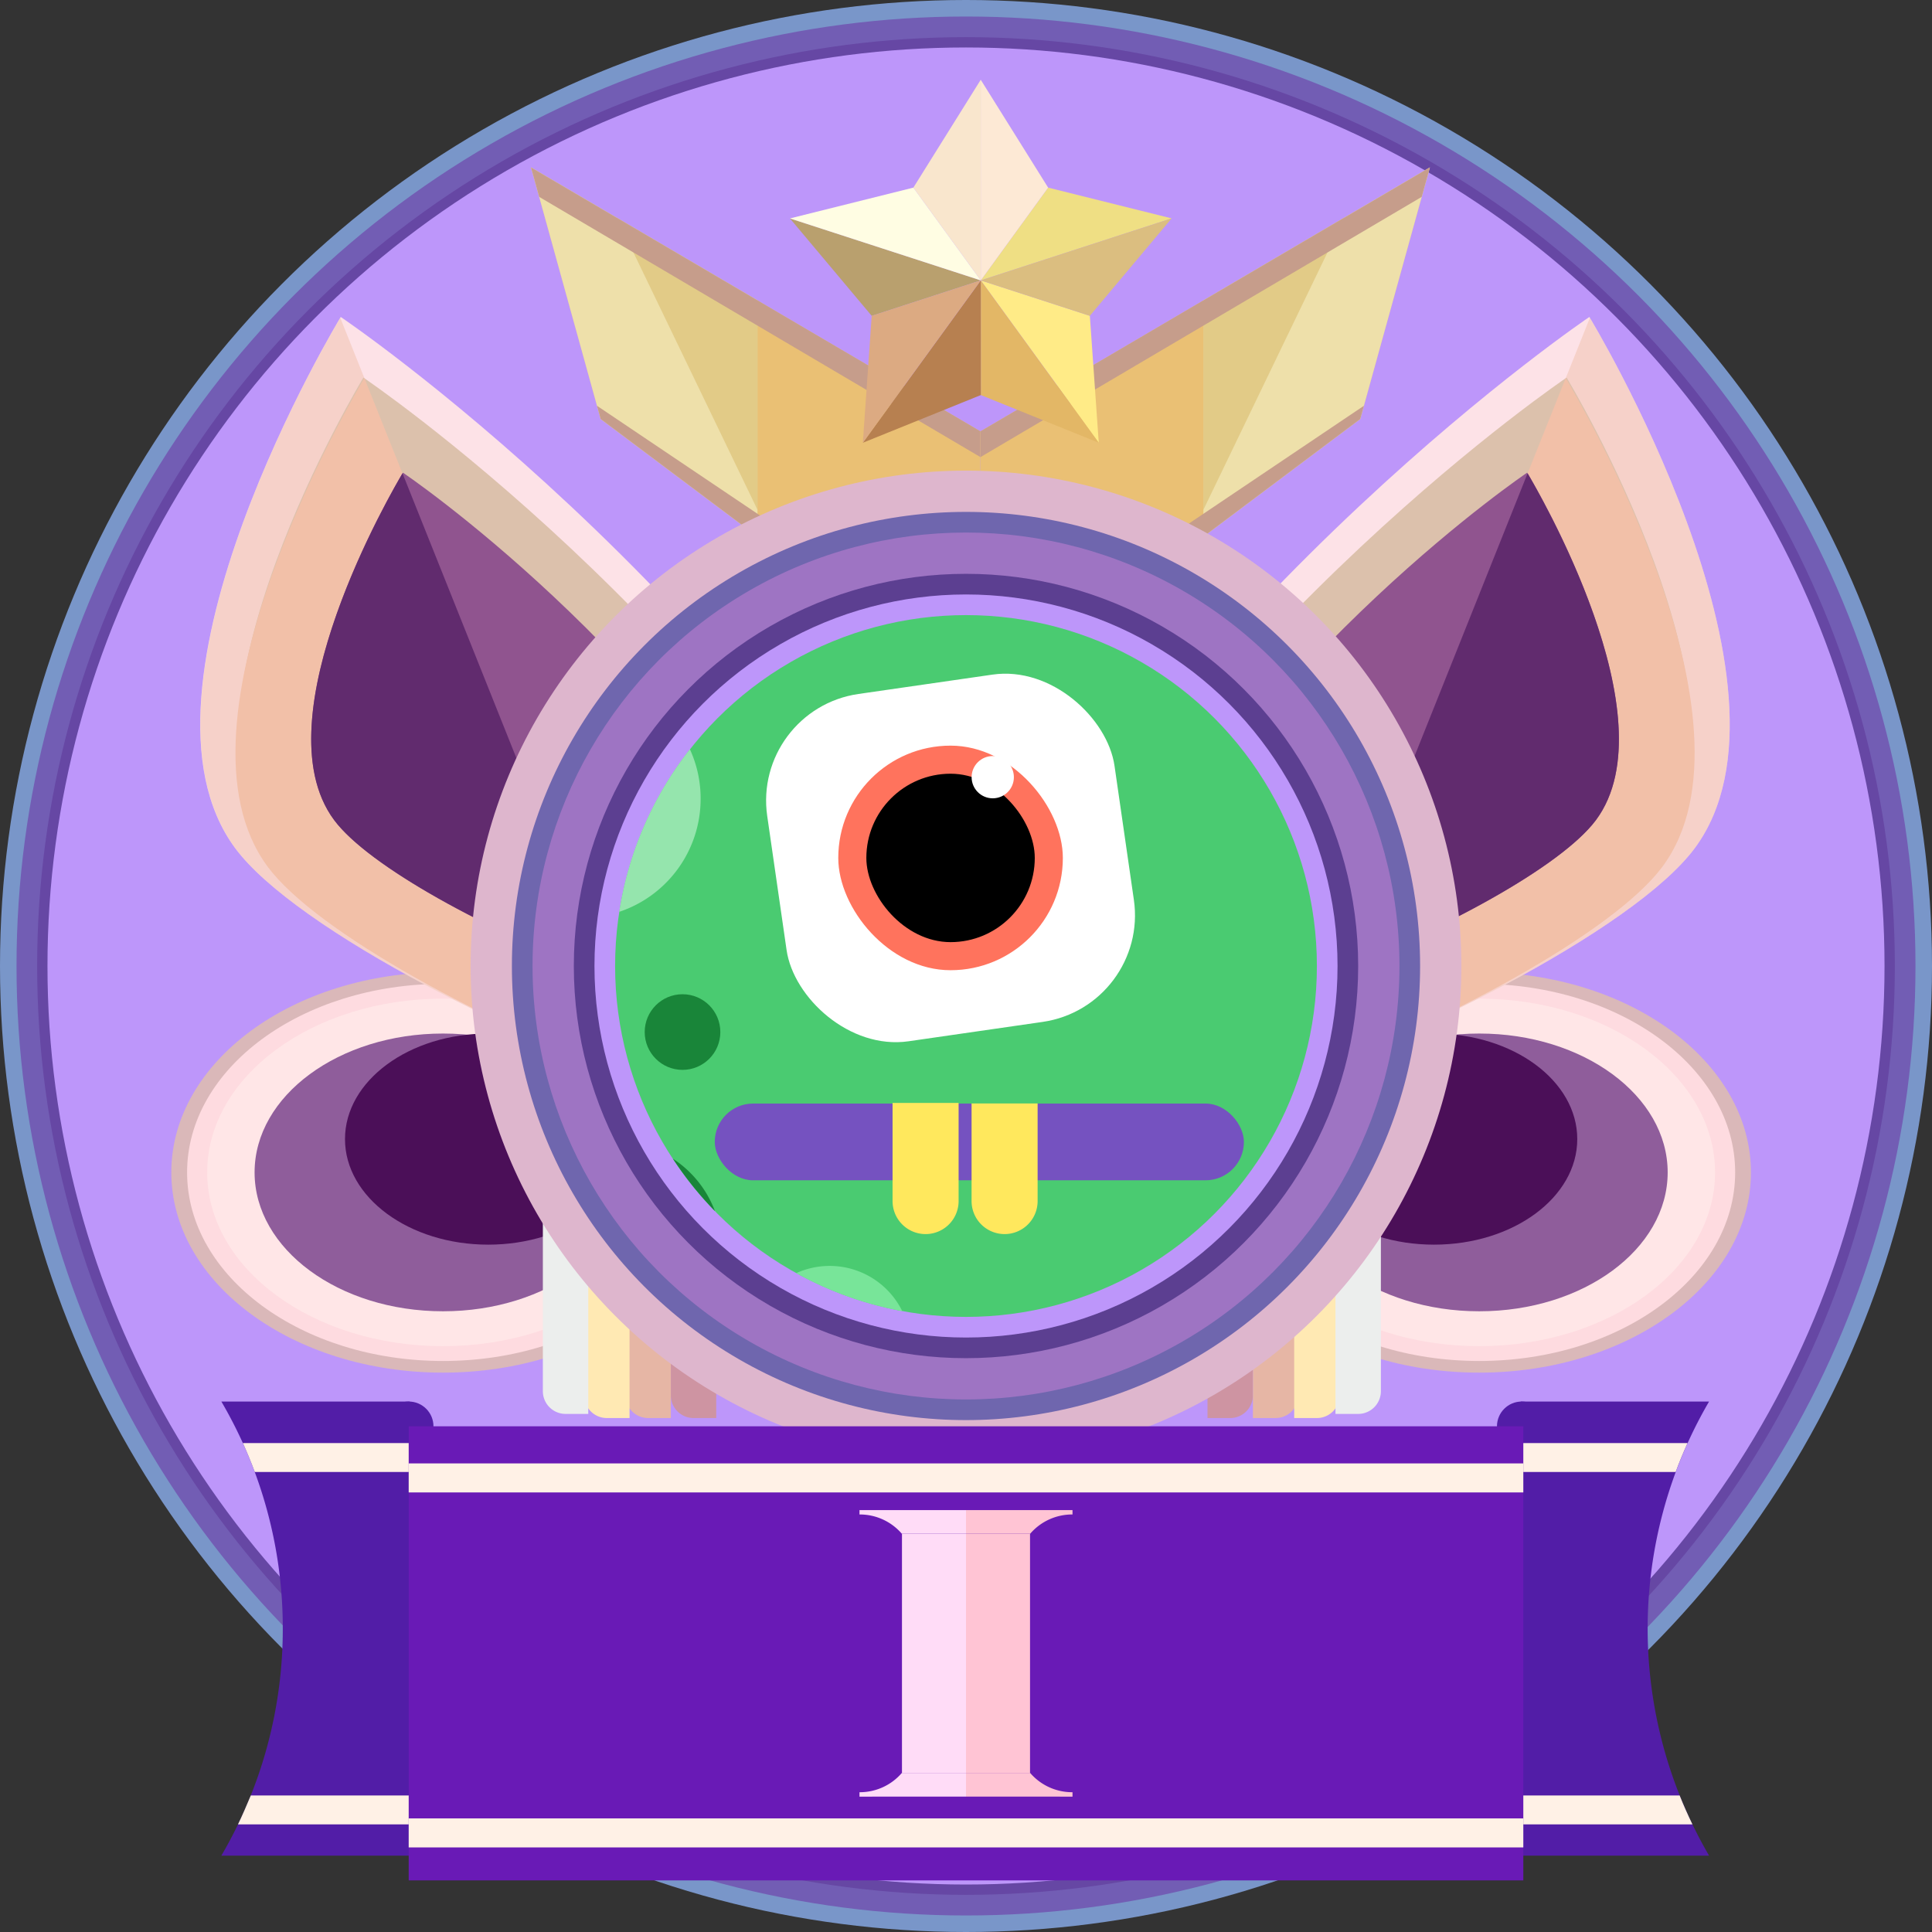 <svg xmlns="http://www.w3.org/2000/svg" viewBox="0 0 468 468"><rect x="0" y="0" width="468" height="468" fill="#333333" stroke="none"/><defs><style>.cls-1{fill:#7996c9;}.cls-2{fill:#725db4;}.cls-3{fill:#6647a4;}.cls-4{fill:#bd96fa;}.cls-5{fill:#dab8b9;}.cls-6{fill:#fedbe0;}.cls-7{fill:#ffe6e7;}.cls-8{fill:#8f5d9b;}.cls-9{fill:#4b0f58;}.cls-10{fill:#ce94a2;}.cls-11{fill:#e6b6a5;}.cls-12{fill:#ffe9b3;}.cls-13{fill:#eceeed;}.cls-14{fill:#fde2e7;}.cls-15{fill:#efbda5;opacity:0.45;}.cls-16{fill:#dcc1ac;}.cls-17{fill:#f2c0a8;}.cls-18{fill:#90548f;}.cls-19{fill:#612b6e;}.cls-20{fill:#eac074;}.cls-21{fill:#f3ffe0;}.cls-21,.cls-22{opacity:0.5;}.cls-22{fill:#d7b665;}.cls-23{fill:#c69d8b;}.cls-24{fill:#ffeb87;}.cls-25{fill:#e3b766;}.cls-26{fill:#efdf84;}.cls-27{fill:#dbbe80;}.cls-28{fill:#f9e6cd;}.cls-29{fill:#fde9d5;}.cls-30{fill:#b9a06e;}.cls-31{fill:#fffde3;}.cls-32{fill:#b78050;}.cls-33{fill:#dcaa82;}.cls-34{fill:#deb6cd;}.cls-35{fill:#6f66ae;}.cls-36{fill:#9e74c3;}.cls-37{fill:#5c3f91;}.cls-38{fill:#521da7;}.cls-39{fill:#fff1e6;}.cls-40{fill:#691ab6;}.cls-41{fill:#4acb71;}.cls-42{fill:#fff;}.cls-43{fill:#ff735d;}.cls-44{fill:#7552c0;}.cls-45{fill:#ffe85d;}.cls-46{fill:#198539;}.cls-47{fill:#95e5ad;}.cls-48{fill:#78e599;}.cls-49{fill:#ffc4d4;}.cls-50{fill:#ffdcf7;}</style></defs><title>资源 1</title><g id="图层_2" data-name="图层 2"><g id="rank1"><g id="底层圆盘"><circle class="cls-1" cx="234" cy="234" r="234"/><circle class="cls-2" cx="234" cy="234" r="230"/><circle class="cls-3" cx="234" cy="234" r="225"/><circle class="cls-4" cx="234" cy="234" r="222.5"/></g><g id="图层_5" data-name="图层 5"><ellipse class="cls-5" cx="358.32" cy="284" rx="65.82" ry="48.5"/><ellipse class="cls-6" cx="358.32" cy="284" rx="62" ry="45.68"/><ellipse class="cls-7" cx="358.32" cy="284" rx="57.13" ry="42.09"/><ellipse class="cls-8" cx="358.32" cy="284" rx="45.65" ry="33.64"/><ellipse class="cls-9" cx="347.37" cy="275.93" rx="34.7" ry="25.57"/><ellipse class="cls-5" cx="107.32" cy="284" rx="65.82" ry="48.5"/><ellipse class="cls-6" cx="107.32" cy="284" rx="62" ry="45.68"/><ellipse class="cls-7" cx="107.32" cy="284" rx="57.13" ry="42.09"/><ellipse class="cls-8" cx="107.32" cy="284" rx="45.65" ry="33.64"/><ellipse class="cls-9" cx="118.27" cy="275.93" rx="34.7" ry="25.57"/><path class="cls-10" d="M292.5,278.5h11a0,0,0,0,1,0,0V338a5.5,5.5,0,0,1-5.5,5.5h-5.5a0,0,0,0,1,0,0v-65A0,0,0,0,1,292.5,278.5Z"/><path class="cls-11" d="M303.5,278.5h11a0,0,0,0,1,0,0V338a5.5,5.5,0,0,1-5.5,5.5h-5.5a0,0,0,0,1,0,0v-65A0,0,0,0,1,303.5,278.5Z"/><path class="cls-12" d="M313.5,278.5h11a0,0,0,0,1,0,0V338a5.5,5.5,0,0,1-5.5,5.5h-5.5a0,0,0,0,1,0,0v-65A0,0,0,0,1,313.5,278.5Z"/><path class="cls-13" d="M323.5,277.5h11a0,0,0,0,1,0,0V337a5.5,5.5,0,0,1-5.5,5.5h-5.5a0,0,0,0,1,0,0v-65A0,0,0,0,1,323.5,277.5Z"/><path class="cls-10" d="M162.5,278.5H168a5.5,5.5,0,0,1,5.5,5.5v59.5a0,0,0,0,1,0,0h-11a0,0,0,0,1,0,0v-65A0,0,0,0,1,162.5,278.5Z" transform="translate(336 622) rotate(-180)"/><path class="cls-11" d="M151.5,278.5H157a5.5,5.5,0,0,1,5.5,5.5v59.5a0,0,0,0,1,0,0h-11a0,0,0,0,1,0,0v-65A0,0,0,0,1,151.5,278.5Z" transform="translate(314 622) rotate(-180)"/><path class="cls-12" d="M141.5,278.5H147a5.5,5.5,0,0,1,5.5,5.5v59.5a0,0,0,0,1,0,0h-11a0,0,0,0,1,0,0v-65A0,0,0,0,1,141.5,278.5Z" transform="translate(294 622) rotate(-180)"/><path class="cls-13" d="M131.5,277.5H137a5.5,5.5,0,0,1,5.5,5.5v59.5a0,0,0,0,1,0,0h-11a0,0,0,0,1,0,0v-65A0,0,0,0,1,131.5,277.5Z" transform="translate(274 620) rotate(-180)"/></g><g id="图层_6" data-name="图层 6"><path class="cls-14" d="M231.71,246.22C287.5,142.5,385,76.78,385,76.78s54.5,89.72,25.5,128.72S186.91,320.93,231.71,246.22Z"/><path class="cls-15" d="M385.12,77,310.93,262.51c42.26-15.59,86.85-39.9,99.57-57C438.75,167.5,387.76,81.38,385.12,77Z"/><path class="cls-16" d="M242,243.47c50-93,137.49-152,137.49-152S428.39,172,402.38,207,201.84,310.48,242,243.47Z"/><path class="cls-17" d="M379.28,91.57,310.93,262.51c38.94-14.36,80-36.76,91.74-52.52C428.7,175,381.71,95.63,379.28,91.57Z"/><path class="cls-18" d="M269.7,225.28C306.18,157.47,369.93,114.5,369.93,114.5s35.63,58.66,16.67,84.15S240.42,274.13,269.7,225.28Z"/><path class="cls-19" d="M386.6,198.65c18.35-24.67-14.43-80.4-16.56-84L321.57,235.91C349.18,225.71,378.29,209.83,386.6,198.65Z"/><path class="cls-14" d="M235.83,246.22C180,142.5,82.54,76.78,82.54,76.78S28,166.5,57,205.5,280.63,320.93,235.83,246.22Z"/><path class="cls-15" d="M82.43,77l74.18,185.54c-42.26-15.59-86.85-39.9-99.57-57C28.79,167.5,79.78,81.38,82.43,77Z"/><path class="cls-16" d="M225.52,243.47c-50-93-137.49-152-137.49-152S39.15,172,65.16,207,265.7,310.48,225.52,243.47Z"/><path class="cls-17" d="M88.26,91.57l68.35,170.94c-38.94-14.36-80-36.76-91.74-52.52C38.84,175,85.83,95.63,88.26,91.57Z"/><path class="cls-18" d="M197.84,225.28C161.36,157.47,97.61,114.5,97.61,114.5S62,173.16,80.94,198.65,227.12,274.13,197.84,225.28Z"/><path class="cls-19" d="M80.94,198.65c-18.35-24.67,14.43-80.4,16.56-84L146,235.91C118.36,225.71,89.25,209.83,80.94,198.65Z"/></g><g id="图层_7" data-name="图层 7"><polygon class="cls-20" points="197.5 140.5 145.5 101.5 128.63 40.55 237.5 104.5 237.5 155.5 197.5 140.5"/><polygon class="cls-21" points="183.5 72.78 128.63 40.55 145.5 101.5 183.5 130 183.5 72.78"/><polygon class="cls-22" points="183.5 123.5 183.5 72.78 149.38 52.73 183.5 123.5"/><polygon class="cls-23" points="130.61 47.69 237.5 110.73 237.5 104.5 128.63 40.55 130.61 47.69"/><polygon class="cls-23" points="144.61 98.29 145.5 101.5 197.5 140.5 219.69 148.82 144.61 98.29"/><polygon class="cls-20" points="277.5 140.5 329.5 101.5 346.37 40.55 237.5 104.5 237.5 155.5 277.5 140.5"/><polygon class="cls-21" points="291.5 72.78 346.37 40.55 329.5 101.5 291.5 130 291.5 72.78"/><polygon class="cls-22" points="291.5 123.5 291.5 72.78 325.62 52.73 291.5 123.5"/><polygon class="cls-23" points="344.39 47.69 237.5 110.73 237.5 104.5 346.37 40.55 344.39 47.69"/><polygon class="cls-23" points="330.39 98.29 329.5 101.5 277.5 140.5 255.31 148.82 330.39 98.29"/></g><g id="星星"><g id="星星-2" data-name="星星"><polygon class="cls-24" points="264 76.5 237.58 67.92 266.16 107.25 264 76.5"/><polygon class="cls-25" points="237.59 95.7 237.58 67.92 266.16 107.25 237.59 95.7"/><polygon class="cls-26" points="253.9 45.45 237.58 67.92 283.81 52.9 253.9 45.45"/><polygon class="cls-27" points="264 76.5 237.58 67.92 283.81 52.9 264 76.5"/><polygon class="cls-28" points="221.25 45.45 237.58 67.92 237.57 19.32 221.25 45.45"/><polygon class="cls-29" points="253.9 45.45 237.58 67.92 237.57 19.32 253.9 45.45"/><polygon class="cls-30" points="211.16 76.51 237.58 67.92 191.35 52.91 211.16 76.51"/><polygon class="cls-31" points="221.25 45.45 237.58 67.92 191.35 52.91 221.25 45.45"/><polygon class="cls-32" points="237.59 95.7 237.58 67.92 209.01 107.25 237.59 95.7"/><polygon class="cls-33" points="211.16 76.51 237.58 67.92 209.01 107.25 211.16 76.51"/></g></g><g id="图层_1-2" data-name="图层 1"><circle class="cls-34" cx="234" cy="234" r="120"/><circle class="cls-35" cx="234" cy="234" r="110"/><circle class="cls-36" cx="234" cy="234" r="105"/><circle class="cls-37" cx="234" cy="234" r="95"/><circle class="cls-4" cx="234" cy="234" r="90"/><circle class="cls-38" cx="99" cy="345.5" r="6"/><path class="cls-38" d="M53.62,339.5a108.56,108.56,0,0,1,14.88,55,108.56,108.56,0,0,1-14.88,55H99.27v-110Z"/><path class="cls-39" d="M60.75,434.93c-1,2.38-2,4.73-3.1,7H102v-7Z"/><path class="cls-39" d="M58.84,349.57q1.56,3.45,2.88,7h38.57v-7Z"/><circle class="cls-38" cx="368.62" cy="345.5" r="6"/><path class="cls-38" d="M414,339.5a109.09,109.09,0,0,0,0,110H368.35v-110Z"/><path class="cls-39" d="M406.87,434.93c.95,2.38,2,4.73,3.1,7H365.59v-7Z"/><path class="cls-39" d="M408.78,349.57q-1.56,3.45-2.88,7H367.33v-7Z"/><rect class="cls-40" x="99" y="345.5" width="270" height="110"/><rect class="cls-39" x="99" y="354.49" width="270" height="7.03"/><rect class="cls-39" x="99" y="440.48" width="270" height="7.03"/><circle class="cls-41" cx="234" cy="234" r="85"/><rect class="cls-42" x="187.76" y="165.32" width="85" height="85" rx="26.1" transform="translate(-27.35 35.06) rotate(-8.22)"/><rect class="cls-43" x="203.06" y="180.62" width="54.4" height="54.4" rx="27.2"/><rect class="cls-44" x="173.14" y="267.32" width="128.18" height="18.59" rx="9.29"/><path class="cls-45" d="M224.21,298.94h0a8,8,0,0,1-8-8V267.17h16V291A8,8,0,0,1,224.21,298.94Z"/><path class="cls-45" d="M243.35,298.94h0a8,8,0,0,1-8-8V267.3h16V291A8,8,0,0,1,243.35,298.94Z"/><path class="cls-46" d="M173.19,293.38A26.09,26.09,0,0,0,163,280.68,85.16,85.16,0,0,0,173.19,293.38Z"/><circle class="cls-46" cx="165.33" cy="250" r="9.16"/><path class="cls-47" d="M169.72,193.5a28.68,28.68,0,0,0-2.6-12A84.59,84.59,0,0,0,150,220.88,28.87,28.87,0,0,0,169.72,193.5Z"/><path class="cls-48" d="M218.56,317.6a19.6,19.6,0,0,0-25.68-9.2A84.23,84.23,0,0,0,218.56,317.6Z"/><rect x="209.86" y="187.42" width="40.8" height="40.8" rx="20.4"/><circle class="cls-42" cx="240.48" cy="188.26" r="5.12"/><rect class="cls-49" x="234" y="371.52" width="15.51" height="57.97"/><path class="cls-49" d="M234,365.8v5.72h15.55a13.41,13.41,0,0,1,10.17-4.66h.08V365.8Z"/><path class="cls-49" d="M234,435.2v-5.72h15.55a13.41,13.41,0,0,0,10.17,4.66h.08v1.07Z"/><rect class="cls-50" x="218.49" y="371.52" width="15.51" height="57.97"/><path class="cls-50" d="M234,365.8v5.72H218.45a13.41,13.41,0,0,0-10.17-4.66h-.08V365.8Z"/><path class="cls-50" d="M234,435.2v-5.72H218.45a13.41,13.41,0,0,1-10.17,4.66h-.08v1.07Z"/></g></g></g></svg>